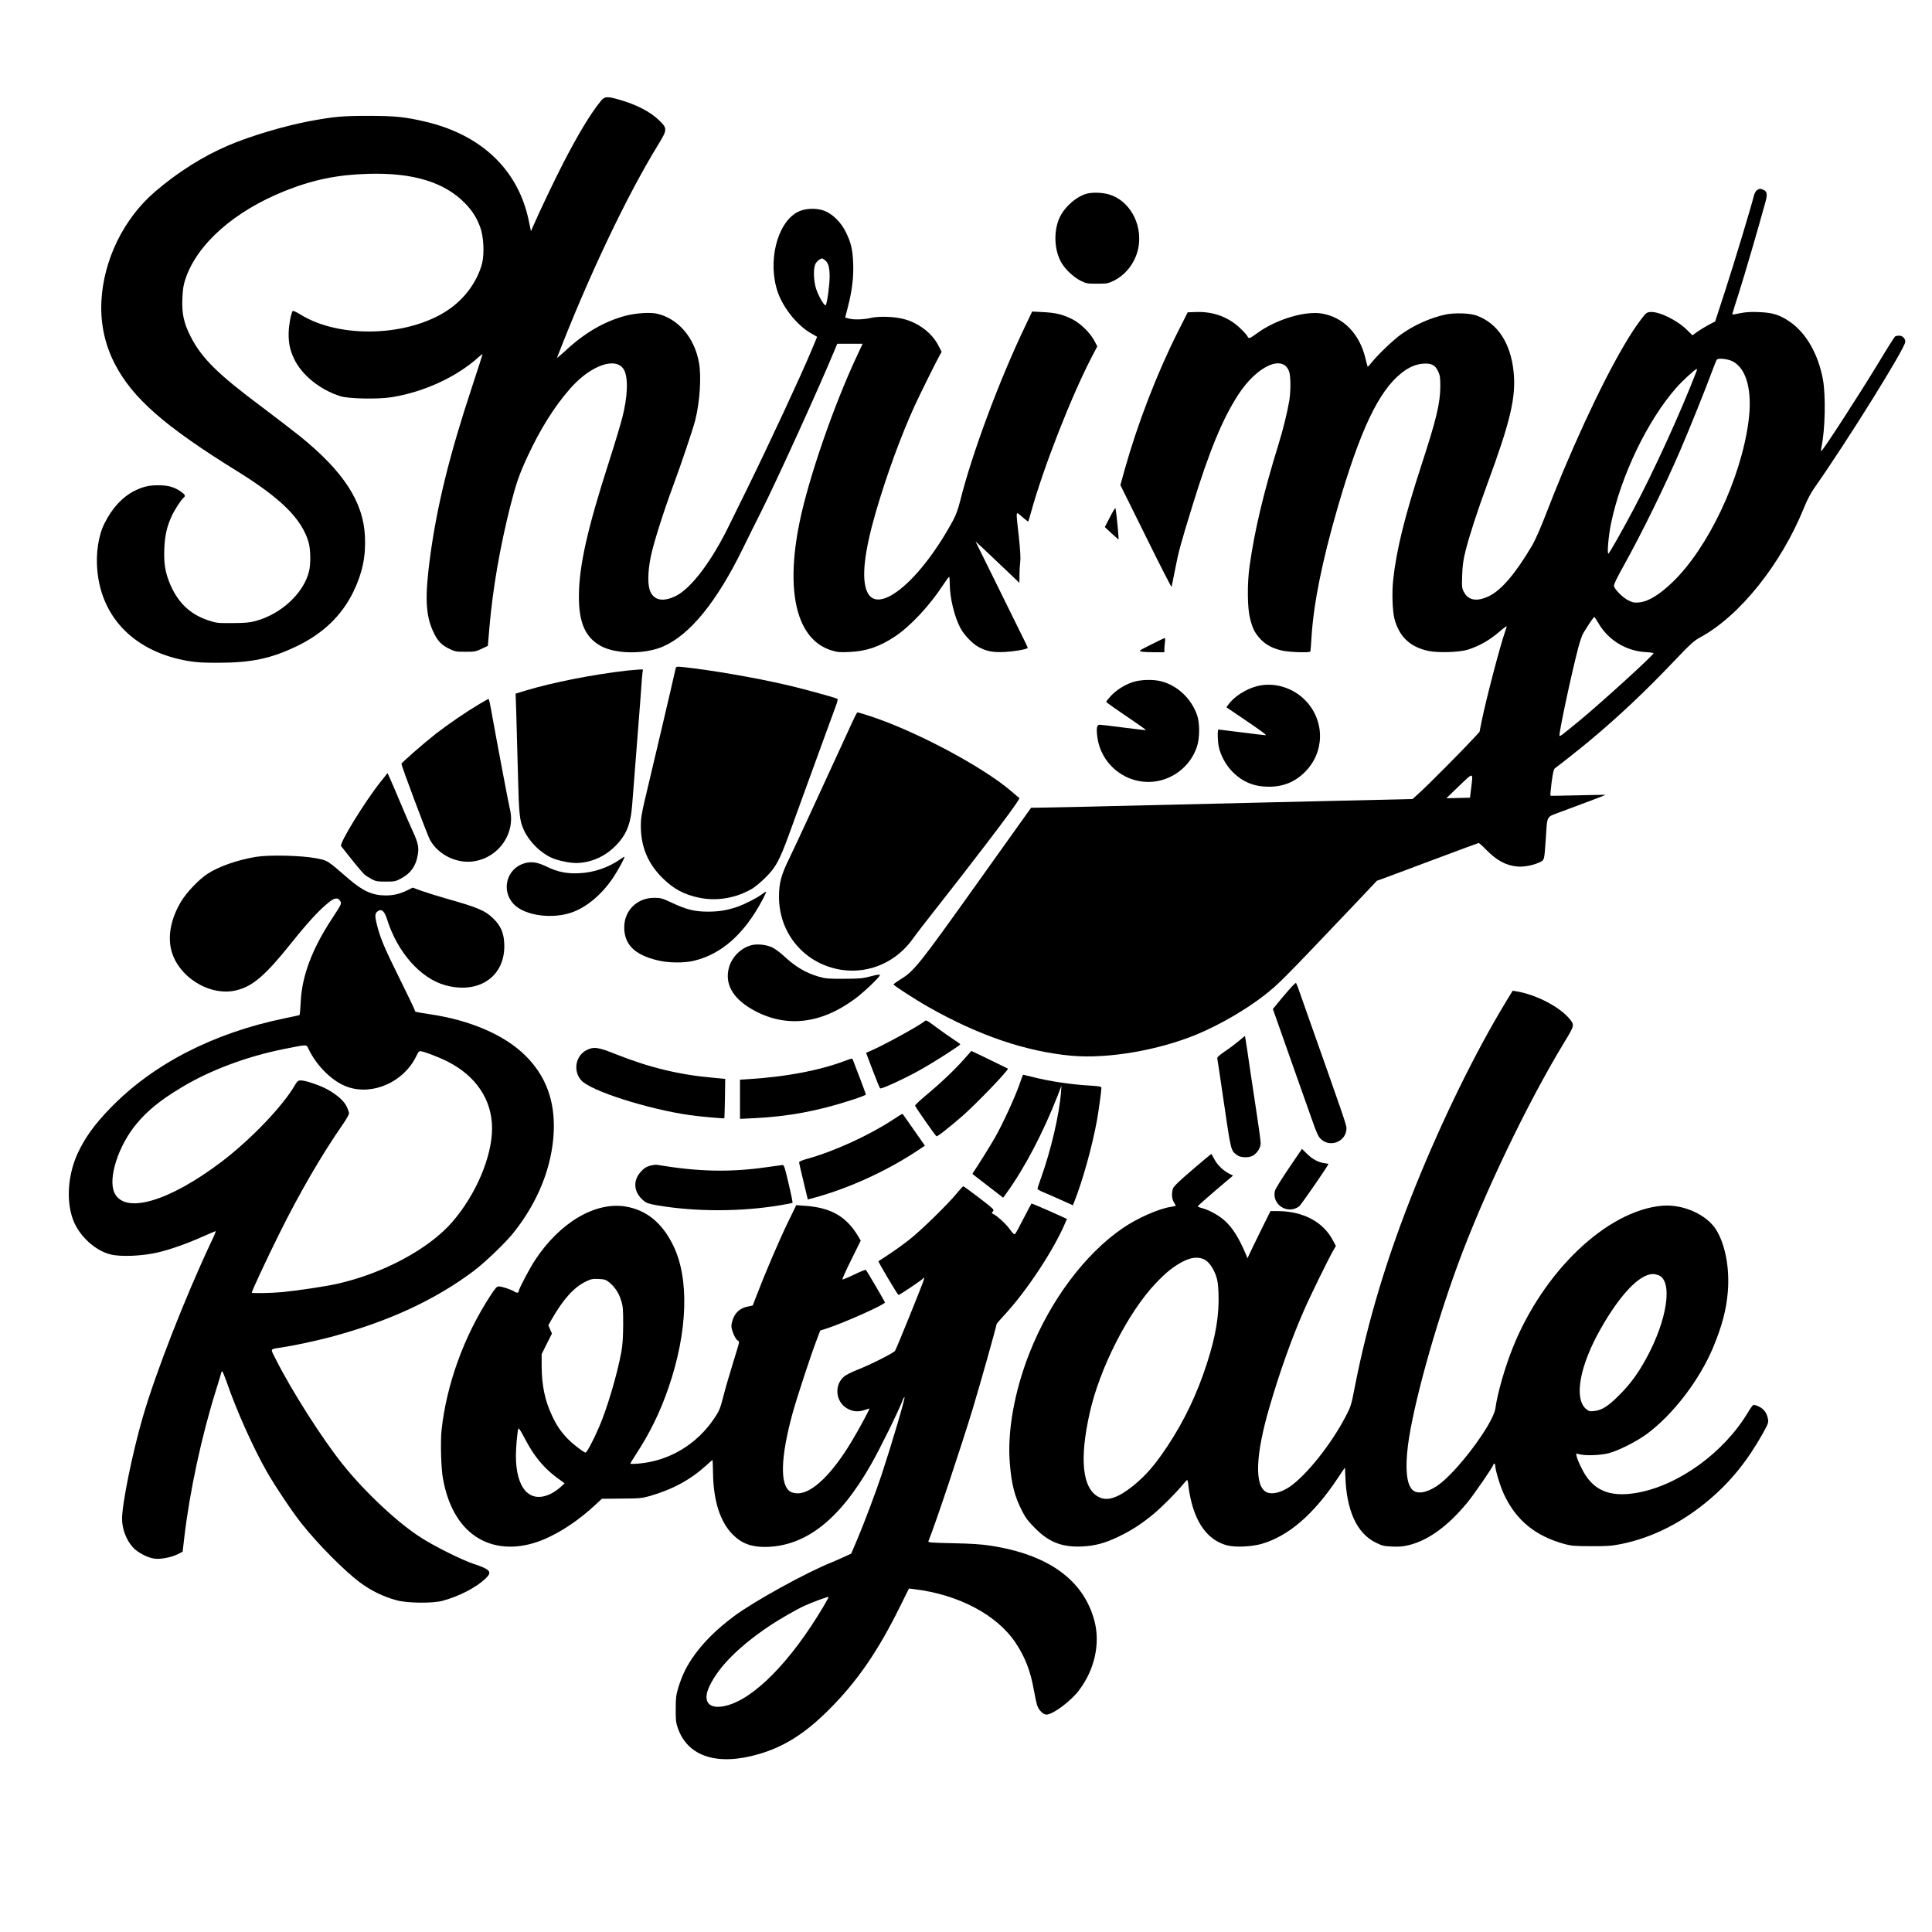 <?xml version="1.0" standalone="no"?>
<!DOCTYPE svg PUBLIC "-//W3C//DTD SVG 20010904//EN"
 "http://www.w3.org/TR/2001/REC-SVG-20010904/DTD/svg10.dtd">
<svg version="1.0" xmlns="http://www.w3.org/2000/svg"
 width="2026pt" height="2026pt" viewBox="0 0 2026 2026"
 preserveAspectRatio="xMidYMid meet">
<g transform="translate(0,2026) scale(0.1,-0.1)"
fill="#000000" stroke="none">
<path d="M6298 19198 c-109 -135 -236 -347 -392 -649 -96 -187 -251 -512 -321
-674 l-17 -40 -23 110 c-109 531 -494 900 -1080 1038 -218 51 -319 62 -605 62
-273 0 -355 -8 -611 -55 -266 -50 -626 -157 -854 -255 -267 -114 -529 -279
-768 -484 -331 -283 -544 -721 -564 -1156 -10 -233 37 -450 142 -653 186 -358
520 -651 1277 -1120 467 -289 681 -502 754 -748 21 -72 24 -226 5 -304 -55
-229 -291 -449 -560 -522 -62 -17 -107 -21 -241 -22 -157 -1 -170 0 -254 28
-196 64 -327 192 -410 399 -45 114 -59 206 -53 352 6 140 26 229 76 340 30 66
98 172 125 194 25 21 19 34 -32 69 -66 45 -131 63 -227 63 -101 1 -161 -13
-252 -57 -127 -63 -237 -181 -317 -342 -64 -127 -93 -317 -75 -498 47 -500
398 -850 949 -945 90 -15 160 -20 318 -19 350 0 558 45 827 175 275 133 469
320 591 570 94 195 131 368 121 580 -16 361 -225 682 -682 1051 -83 66 -265
206 -405 311 -462 345 -627 509 -743 738 -71 142 -92 240 -84 403 4 90 11 136
32 197 122 366 512 711 1046 924 292 116 548 169 869 178 471 14 801 -87 1017
-309 76 -78 122 -151 158 -248 37 -98 46 -279 21 -380 -48 -188 -181 -372
-355 -489 -415 -282 -1137 -305 -1549 -50 -52 32 -79 43 -84 36 -19 -35 -40
-153 -41 -232 -1 -108 14 -176 58 -270 80 -168 273 -324 485 -390 83 -27 393
-33 533 -11 341 54 684 211 917 422 22 20 40 33 40 28 0 -4 -49 -156 -109
-338 -237 -716 -367 -1244 -440 -1781 -57 -424 -49 -615 33 -791 44 -94 84
-137 164 -176 63 -31 73 -33 172 -33 97 0 110 2 170 31 l66 31 17 200 c35 403
110 834 217 1260 63 246 94 336 184 530 133 286 280 520 446 709 214 244 481
338 563 197 47 -82 40 -283 -18 -506 -19 -73 -79 -274 -135 -447 -228 -709
-315 -1092 -319 -1406 -4 -291 66 -451 235 -541 158 -84 461 -85 649 -2 281
122 564 471 836 1029 55 113 138 279 184 370 167 331 614 1313 778 1710 l27
65 133 0 133 0 -56 -120 c-243 -516 -511 -1290 -605 -1751 -152 -740 -28
-1235 337 -1345 61 -19 86 -21 187 -16 177 8 315 55 477 163 159 105 361 321
501 535 32 49 61 89 66 89 4 0 7 -33 7 -73 0 -148 51 -355 116 -471 38 -68
124 -157 181 -188 89 -49 154 -61 282 -55 94 5 224 27 239 42 2 2 -29 67 -69
146 -39 79 -163 330 -275 558 l-204 413 80 -73 c44 -41 147 -139 230 -218
l150 -143 1 83 c0 46 4 108 8 138 5 37 0 121 -15 265 -32 288 -36 267 36 205
33 -29 62 -50 63 -48 2 2 16 49 31 104 130 467 419 1205 634 1620 l59 113 -31
59 c-45 84 -146 183 -232 226 -98 49 -170 67 -304 74 l-116 6 -78 -164 c-266
-555 -556 -1334 -676 -1819 -23 -90 -44 -149 -77 -210 -182 -336 -403 -615
-592 -748 -152 -107 -262 -105 -309 6 -60 138 -28 417 93 834 116 396 261 792
406 1111 60 130 229 471 265 534 l19 33 -34 66 c-68 132 -207 238 -366 279
-96 25 -257 31 -342 11 -81 -18 -180 -21 -234 -6 l-36 10 28 109 c45 173 62
317 56 461 -6 146 -22 214 -77 326 -50 103 -139 191 -227 224 -85 32 -207 26
-282 -15 -216 -118 -314 -528 -203 -844 59 -164 203 -343 345 -425 l66 -38
-15 -37 c-8 -20 -30 -72 -49 -117 -104 -249 -437 -966 -671 -1442 -70 -141
-153 -312 -186 -378 -183 -378 -401 -665 -561 -744 -127 -62 -220 -49 -264 40
-33 63 -32 209 2 374 27 134 131 463 232 736 84 225 208 594 233 690 49 191
67 461 40 607 -47 263 -218 462 -439 513 -71 17 -221 7 -326 -20 -229 -60
-438 -182 -646 -378 -46 -42 -80 -70 -77 -62 328 848 727 1689 1058 2229 100
163 100 174 11 260 -93 90 -234 163 -415 215 -130 38 -156 36 -198 -16z m2355
-1668 c34 -27 47 -76 47 -174 0 -79 -25 -269 -40 -295 -11 -20 -76 90 -103
174 -25 82 -29 203 -8 253 12 28 50 60 72 62 4 0 18 -9 32 -20z"/>
<path d="M18423 18265 c-11 -8 -26 -35 -32 -62 -33 -131 -204 -695 -298 -986
l-107 -328 -69 -36 c-37 -20 -91 -53 -119 -73 l-50 -36 -57 56 c-101 101 -292
195 -384 188 -40 -3 -45 -7 -109 -92 -200 -266 -505 -864 -803 -1571 -51 -121
-134 -327 -184 -458 -54 -140 -113 -274 -143 -325 -173 -293 -321 -468 -451
-532 -127 -62 -218 -48 -265 41 -22 41 -23 52 -19 179 4 104 12 162 36 255 39
157 123 415 228 700 244 662 303 913 275 1181 -32 299 -168 505 -388 585 -71
26 -233 31 -329 10 -155 -34 -323 -109 -455 -202 -84 -59 -245 -212 -311 -294
-24 -30 -45 -53 -47 -51 -1 2 -12 41 -23 87 -61 258 -230 432 -456 471 -178
30 -480 -61 -677 -204 -87 -63 -89 -64 -106 -32 -8 15 -45 55 -82 89 -122 113
-278 169 -453 163 l-90 -3 -106 -210 c-216 -429 -420 -959 -554 -1436 l-46
-166 267 -539 c146 -297 268 -534 270 -529 2 6 17 82 34 170 39 203 59 275
186 687 178 577 316 909 481 1162 198 304 474 425 533 234 16 -53 16 -202 0
-300 -19 -114 -64 -300 -113 -458 -155 -499 -251 -903 -303 -1275 -26 -182
-24 -435 4 -548 27 -108 51 -156 110 -219 57 -61 134 -101 235 -122 77 -16
286 -22 288 -8 4 22 7 68 13 162 23 352 112 789 272 1343 238 818 429 1222
670 1415 78 62 152 94 234 99 82 5 122 -16 153 -85 18 -39 21 -64 21 -157 -2
-177 -41 -341 -199 -825 -176 -541 -262 -889 -295 -1199 -15 -134 -8 -331 14
-414 51 -186 164 -292 356 -333 103 -22 329 -14 415 14 122 40 223 97 329 188
42 36 76 61 76 56 0 -5 -7 -29 -16 -53 -54 -153 -199 -709 -246 -939 l-23
-115 -74 -80 c-120 -129 -469 -480 -552 -555 l-76 -69 -1504 -35 c-827 -20
-1702 -40 -1944 -46 -242 -5 -465 -10 -496 -10 l-56 0 -569 -797 c-611 -857
-657 -914 -801 -1003 -40 -25 -73 -49 -73 -53 0 -11 233 -162 370 -239 524
-297 1018 -465 1496 -509 378 -34 911 56 1317 225 236 98 512 258 704 408 155
121 189 156 936 942 l246 260 113 41 c62 23 300 112 529 198 230 86 421 157
425 157 5 0 40 -31 78 -70 112 -114 208 -166 330 -177 69 -6 173 15 236 47 46
23 44 16 60 245 18 255 -1 221 158 282 76 29 212 80 305 114 92 34 166 63 165
64 -2 1 -131 -1 -288 -5 -157 -4 -288 -6 -291 -4 -3 2 2 65 12 140 15 111 22
139 38 150 50 36 252 196 363 288 308 258 580 514 886 836 168 176 205 210
267 244 417 224 854 769 1095 1367 29 73 68 147 105 200 353 503 955 1471 955
1535 0 35 -29 64 -63 64 -18 0 -37 -4 -44 -8 -6 -4 -81 -122 -165 -262 -203
-336 -594 -939 -609 -940 -4 0 -3 19 2 43 39 181 46 540 15 709 -50 267 -176
487 -347 604 -107 73 -178 95 -320 101 -86 4 -138 1 -199 -11 -45 -10 -83 -16
-85 -14 -1 2 31 107 72 233 60 189 198 660 278 952 20 73 15 105 -20 121 -34
16 -46 15 -72 -3z m-254 -1794 c148 -76 210 -313 166 -636 -80 -598 -424
-1323 -797 -1681 -138 -132 -254 -203 -349 -211 -49 -5 -67 -2 -113 21 -57 28
-142 112 -151 150 -4 14 28 82 106 221 189 341 416 803 586 1195 92 212 277
672 338 840 21 58 43 111 49 119 14 18 114 8 165 -18z m-378 -103 c-172 -445
-445 -1042 -663 -1453 -111 -209 -245 -446 -260 -460 -18 -17 -1 188 27 320
104 498 382 1076 682 1417 65 74 200 198 215 198 4 0 4 -10 -1 -22z m-1032
-2638 c102 -179 290 -296 494 -308 48 -2 87 -8 87 -12 0 -20 -544 -515 -775
-706 -181 -149 -205 -167 -211 -161 -12 11 127 662 197 927 17 63 40 131 52
150 54 89 109 170 115 170 4 0 22 -27 41 -60z m-1331 -1730 l-13 -105 -124 -3
-124 -3 134 129 c153 147 147 148 127 -18z"/>
<path d="M11383 18225 c-92 -28 -200 -120 -255 -215 -85 -147 -80 -377 12
-520 43 -67 127 -142 198 -177 52 -26 67 -28 167 -28 104 0 114 2 176 32 137
68 237 209 260 366 35 238 -100 473 -307 537 -76 23 -187 26 -251 5z"/>
<path d="M11641 14840 l-55 -107 68 -64 c38 -35 72 -65 75 -67 6 -2 -19 263
-31 328 -2 9 -27 -31 -57 -90z"/>
<path d="M12071 13501 c-129 -65 -133 -68 -101 -74 18 -4 79 -7 136 -7 l104 0
0 29 c0 15 3 49 6 75 4 25 3 46 -2 45 -5 0 -69 -31 -143 -68z"/>
<path d="M7086 13253 c-2 -10 -28 -119 -56 -243 -46 -199 -108 -463 -265
-1126 -37 -156 -45 -208 -45 -285 1 -218 72 -391 225 -544 116 -116 229 -177
387 -209 187 -39 386 -4 556 95 31 19 95 72 142 119 106 106 143 174 245 452
40 112 126 347 190 523 64 176 152 417 195 535 43 118 90 246 104 284 15 38
23 73 19 77 -9 8 -239 73 -438 123 -291 73 -727 153 -1058 196 -192 24 -194
24 -201 3z"/>
<path d="M6585 13229 c-357 -40 -786 -124 -1074 -211 l-104 -32 7 -206 c3
-113 11 -394 17 -625 11 -443 17 -500 63 -600 56 -122 172 -237 292 -291 63
-28 185 -54 254 -54 141 0 289 60 395 161 131 124 179 237 195 457 15 198 48
621 84 1077 3 33 8 101 11 150 3 50 8 111 11 138 l6 47 -39 -1 c-21 -1 -74 -6
-118 -10z"/>
<path d="M11879 13107 c-91 -31 -172 -83 -230 -145 -27 -30 -49 -57 -49 -62 0
-4 95 -72 211 -150 116 -78 209 -144 206 -146 -2 -2 -107 10 -232 26 -126 17
-240 30 -252 30 -32 0 -38 -35 -25 -134 37 -266 267 -466 535 -466 228 1 434
149 508 367 31 91 32 250 2 335 -61 173 -204 308 -374 353 -84 23 -221 19
-300 -8z"/>
<path d="M13180 13064 c-116 -30 -241 -111 -300 -194 l-19 -27 97 -66 c251
-169 331 -227 315 -227 -10 0 -124 13 -253 30 -129 16 -238 30 -242 30 -12 0
-10 -122 3 -182 18 -89 76 -194 144 -262 107 -107 227 -156 380 -156 153 0
275 50 380 155 207 207 210 531 9 745 -133 140 -335 201 -514 154z"/>
<path d="M5030 12879 c-146 -87 -330 -213 -460 -314 -131 -103 -360 -303 -360
-315 0 -23 269 -741 298 -795 86 -160 286 -257 468 -226 262 44 434 301 370
551 -12 48 -135 698 -181 955 -27 152 -36 195 -43 195 -4 -1 -45 -23 -92 -51z"/>
<path d="M8937 12687 c-25 -56 -66 -145 -90 -197 -46 -98 -195 -422 -389 -845
-61 -132 -141 -304 -179 -382 -88 -179 -110 -262 -110 -408 0 -391 275 -709
660 -766 293 -42 580 87 754 341 17 25 97 128 177 230 441 560 860 1109 913
1199 l18 30 -83 71 c-303 261 -1015 639 -1495 794 -62 20 -116 36 -121 36 -5
0 -29 -46 -55 -103z"/>
<path d="M3993 12064 c-168 -211 -437 -649 -416 -677 112 -143 221 -277 242
-295 14 -13 49 -35 76 -50 45 -24 60 -27 150 -27 95 0 103 2 163 34 98 53 152
128 172 240 15 86 7 127 -55 262 -29 63 -87 196 -128 295 -41 98 -88 208 -104
243 l-29 64 -71 -89z"/>
<path d="M2687 11275 c-194 -32 -388 -99 -509 -177 -90 -58 -224 -198 -281
-295 -101 -170 -138 -348 -103 -498 67 -285 401 -496 680 -431 175 41 308 155
584 501 174 217 291 344 393 425 60 48 95 50 118 9 14 -26 12 -31 -86 -180
-213 -324 -318 -606 -330 -882 -3 -70 -9 -129 -12 -131 -4 -3 -75 -18 -158
-35 -743 -153 -1375 -477 -1823 -938 -168 -172 -271 -315 -348 -483 -100 -221
-119 -489 -48 -685 62 -172 231 -330 397 -370 105 -26 324 -17 484 19 139 32
312 93 487 171 68 30 126 55 130 55 4 0 -18 -53 -49 -117 -272 -578 -581
-1368 -717 -1838 -108 -373 -216 -903 -216 -1062 0 -104 43 -220 111 -296 48
-56 157 -113 231 -122 65 -8 177 14 244 48 l49 25 18 153 c56 479 183 1069
333 1544 26 83 49 160 52 173 2 12 8 22 12 22 4 0 24 -48 45 -107 104 -303
279 -693 424 -948 84 -147 272 -428 366 -545 170 -214 443 -489 605 -611 119
-89 247 -152 391 -191 111 -30 376 -33 479 -5 179 49 352 139 453 235 71 68
50 94 -125 152 -118 39 -396 176 -543 269 -244 152 -594 479 -831 775 -217
271 -538 775 -704 1106 -57 114 -66 100 70 121 126 19 354 68 509 109 602 161
1093 387 1501 694 114 86 329 292 411 394 261 325 410 699 426 1067 13 325
-84 584 -298 796 -217 215 -575 370 -999 433 -156 24 -160 25 -160 40 0 7 -72
158 -160 335 -163 328 -206 432 -241 578 -21 89 -17 112 22 133 35 19 61 -8
88 -91 108 -343 347 -615 605 -689 195 -56 378 -24 495 85 93 87 138 214 128
362 -6 104 -38 175 -109 246 -90 89 -163 120 -508 217 -80 23 -189 57 -244 76
l-99 36 -56 -28 c-78 -38 -144 -54 -226 -54 -139 0 -241 46 -390 175 -230 199
-217 191 -346 216 -149 28 -488 36 -622 14z m547 -2012 c89 -187 258 -350 416
-403 263 -88 581 54 712 318 30 61 32 63 62 56 46 -9 193 -67 266 -104 302
-152 470 -403 470 -703 0 -297 -170 -696 -417 -981 -246 -284 -727 -542 -1213
-650 -129 -28 -409 -70 -575 -86 -106 -10 -315 -14 -315 -6 0 16 159 358 285
611 216 436 446 832 673 1159 34 49 62 99 62 111 0 11 -12 45 -26 74 -29 58
-98 119 -199 176 -73 41 -230 95 -278 95 -31 0 -38 -5 -63 -47 -129 -224 -467
-575 -771 -806 -556 -421 -1019 -554 -1124 -323 -68 149 42 491 230 718 117
141 249 249 470 382 302 183 687 327 1081 406 248 49 232 49 254 3z"/>
<path d="M6503 11248 c-127 -87 -275 -138 -428 -145 -131 -7 -228 13 -349 72
-92 44 -154 53 -227 32 -186 -55 -247 -284 -113 -427 117 -125 417 -164 630
-81 151 59 303 191 416 361 54 82 123 209 116 215 -2 2 -22 -10 -45 -27z"/>
<path d="M7988 10881 c-52 -39 -180 -104 -258 -131 -107 -36 -189 -50 -306
-50 -139 0 -224 21 -376 92 -105 49 -118 53 -188 53 -177 0 -311 -130 -314
-304 -2 -184 107 -294 351 -352 110 -27 276 -29 376 -5 293 69 532 281 722
639 26 48 43 87 38 86 -4 0 -25 -13 -45 -28z"/>
<path d="M7884 10349 c-111 -26 -209 -123 -240 -236 -45 -167 36 -316 235
-433 348 -203 723 -165 1091 109 96 72 265 234 257 247 -4 7 -40 1 -99 -15
-82 -22 -114 -24 -278 -25 -164 -1 -194 2 -263 22 -136 39 -243 102 -365 215
-40 38 -98 80 -126 93 -60 27 -152 38 -212 23z"/>
<path d="M13513 9876 c-40 -45 -93 -108 -118 -140 l-47 -57 82 -232 c45 -127
122 -344 170 -482 49 -137 118 -333 154 -435 55 -157 70 -190 100 -217 100
-92 266 -20 266 116 0 33 -26 110 -405 1181 -48 135 -94 265 -102 290 -9 25
-19 48 -22 52 -4 4 -39 -30 -78 -76z"/>
<path d="M15782 9738 c-313 -517 -656 -1217 -937 -1913 -296 -734 -500 -1407
-637 -2105 -38 -197 -42 -210 -98 -316 -150 -288 -408 -612 -584 -734 -93 -63
-189 -86 -246 -57 -126 64 -115 387 31 887 106 364 232 720 361 1014 66 152
255 538 311 636 l26 44 -32 60 c-104 196 -315 306 -585 306 l-69 0 -105 -212
c-57 -117 -112 -229 -120 -248 l-16 -35 -12 30 c-77 184 -146 294 -232 369
-61 54 -163 109 -230 126 -27 7 -48 16 -48 20 0 4 83 78 185 165 l185 157 -39
20 c-61 30 -124 90 -155 149 -16 30 -30 56 -32 58 -2 2 -91 -72 -198 -164
-135 -115 -198 -176 -205 -197 -17 -48 -13 -110 9 -146 11 -18 20 -34 20 -36
0 -2 -21 -7 -47 -11 -127 -18 -350 -116 -505 -221 -398 -271 -763 -758 -981
-1309 -160 -405 -236 -831 -207 -1164 18 -220 50 -342 128 -496 37 -72 64
-108 137 -181 146 -148 285 -201 495 -191 134 7 236 34 378 102 138 66 248
138 367 237 92 76 253 239 314 316 19 23 37 42 41 42 4 0 10 -31 13 -68 4 -38
18 -113 32 -167 63 -249 192 -404 375 -451 86 -22 254 -14 360 16 279 80 545
308 795 684 42 64 78 116 79 116 0 0 2 -39 4 -88 11 -361 120 -601 318 -698
66 -33 84 -38 172 -42 77 -3 115 0 180 16 202 51 404 198 605 440 74 89 277
385 277 403 0 5 5 9 10 9 6 0 10 -8 10 -19 0 -47 53 -221 94 -307 128 -269
328 -432 634 -516 66 -18 106 -22 277 -22 170 -1 217 3 313 22 333 67 651 229
940 477 220 189 393 406 550 687 54 98 59 111 52 147 -11 63 -41 104 -93 130
-26 13 -53 21 -60 18 -8 -3 -32 -36 -55 -75 -252 -424 -731 -771 -1169 -847
-289 -50 -465 28 -577 257 -26 51 -49 107 -52 125 l-6 31 38 -9 c69 -16 215
-10 300 11 104 26 298 124 406 204 275 205 548 562 692 904 94 225 140 400
155 586 20 247 -26 493 -121 648 -99 161 -349 273 -568 254 -579 -51 -1248
-689 -1569 -1496 -80 -200 -159 -476 -179 -627 -23 -166 -414 -685 -614 -816
-113 -74 -208 -88 -258 -39 -60 61 -76 224 -45 467 54 417 279 1230 523 1895
271 737 732 1699 1115 2328 108 178 109 182 60 243 -102 128 -350 258 -559
293 l-41 7 -81 -133z m-3156 -2684 c47 -22 92 -83 122 -162 20 -55 26 -92 30
-198 8 -225 -29 -448 -123 -736 -101 -313 -234 -592 -405 -852 -135 -205 -232
-317 -366 -426 -161 -129 -273 -166 -363 -118 -170 88 -203 391 -95 876 104
471 403 1059 693 1364 111 117 186 177 288 230 84 43 158 51 219 22z m4769
-168 c149 -63 89 -468 -131 -870 -89 -163 -170 -273 -289 -391 -111 -112 -179
-154 -258 -162 -47 -5 -56 -2 -84 21 -131 110 -67 457 155 846 204 358 404
567 545 570 15 0 43 -6 62 -14z"/>
<path d="M9695 9551 c-40 -39 -435 -256 -562 -309 l-51 -22 69 -182 c38 -100
73 -186 78 -191 12 -12 268 107 436 202 138 78 405 249 405 260 0 3 -35 29
-78 56 -42 28 -120 83 -174 123 -99 74 -107 78 -123 63z"/>
<path d="M12990 9343 c-36 -30 -102 -80 -148 -110 -57 -39 -81 -62 -77 -72 2
-9 30 -189 60 -401 86 -585 80 -563 149 -614 38 -29 134 -29 173 0 44 33 73
82 73 125 0 21 -15 138 -34 261 -19 123 -53 350 -76 505 -22 155 -44 299 -48
321 l-7 39 -65 -54z"/>
<path d="M6149 9247 c-115 -61 -141 -219 -53 -317 99 -110 697 -301 1139 -364
94 -14 357 -37 361 -33 1 1 4 95 6 208 l3 205 -135 13 c-351 31 -666 108
-1012 246 -185 75 -234 81 -309 42z"/>
<path d="M10115 9159 c-95 -109 -244 -251 -395 -377 -69 -57 -124 -109 -124
-116 1 -13 210 -312 224 -321 10 -6 118 79 270 210 147 128 493 488 479 499
-6 4 -381 186 -383 185 0 0 -32 -36 -71 -80z"/>
<path d="M8860 9135 c-269 -101 -613 -166 -1002 -191 l-98 -6 0 -205 0 -206
148 7 c360 18 668 75 1030 193 78 25 142 50 142 55 0 7 -77 213 -135 361 -9
21 -6 21 -85 -8z"/>
<path d="M10692 8892 c-46 -133 -178 -421 -258 -561 -55 -96 -191 -313 -229
-367 -5 -7 -7 -15 -5 -17 3 -2 76 -58 162 -125 l158 -122 33 46 c190 262 386
635 539 1027 l39 102 -5 -72 c-19 -237 -105 -605 -210 -898 -20 -55 -36 -105
-36 -111 0 -7 28 -23 63 -37 34 -14 117 -50 185 -81 l123 -55 11 27 c93 234
192 591 243 872 16 91 45 302 45 331 0 15 -15 18 -107 24 -223 13 -440 46
-635 96 -42 10 -78 19 -80 19 -1 0 -18 -44 -36 -98z"/>
<path d="M9368 8521 c-253 -167 -624 -336 -900 -412 -57 -16 -88 -29 -88 -38
0 -8 21 -98 46 -202 l45 -187 72 19 c368 101 766 284 1092 502 l64 43 -105
150 c-58 82 -111 157 -117 167 -7 9 -14 17 -17 16 -3 0 -44 -26 -92 -58z"/>
<path d="M13515 8009 c-77 -113 -141 -218 -146 -238 -33 -146 138 -252 256
-160 21 17 305 428 305 442 0 3 -20 7 -45 10 -63 9 -122 41 -181 99 l-51 50
-138 -203z"/>
<path d="M6815 8035 c-36 -9 -61 -25 -91 -58 -92 -96 -80 -223 27 -309 30 -25
56 -33 148 -49 397 -67 873 -67 1281 2 69 11 128 23 131 25 3 2 -15 92 -41
201 -41 177 -48 198 -65 196 -11 -1 -83 -11 -160 -22 -387 -56 -719 -49 -1155
24 -14 2 -47 -2 -75 -10z"/>
<path d="M10039 7753 c-90 -113 -387 -403 -509 -497 -63 -49 -160 -119 -215
-154 -55 -36 -101 -67 -103 -68 -6 -4 202 -354 210 -354 11 0 215 136 247 164
l24 21 -7 -30 c-10 -39 -283 -714 -300 -740 -16 -24 -256 -145 -399 -201 -54
-21 -114 -52 -134 -68 -108 -89 -92 -266 31 -336 59 -34 118 -39 186 -15 23 8
45 15 47 15 8 0 -103 -206 -183 -340 -205 -344 -417 -550 -567 -550 -28 0 -61
7 -78 17 -112 66 -104 359 21 818 44 161 194 619 255 776 l36 96 57 18 c173
54 622 254 622 277 0 7 -187 327 -200 341 -4 4 -59 -18 -123 -49 -65 -32 -120
-54 -123 -51 -4 3 38 96 93 207 l99 200 -25 43 c-124 209 -284 302 -554 322
l-97 7 -89 -183 c-92 -189 -244 -546 -321 -749 -24 -63 -45 -117 -46 -119 -2
-2 -25 -7 -51 -12 -70 -13 -120 -51 -149 -112 -13 -29 -24 -70 -24 -93 0 -43
43 -142 66 -151 8 -3 14 -12 14 -20 0 -8 -29 -107 -65 -221 -35 -114 -81 -270
-100 -347 -32 -124 -42 -149 -89 -220 -185 -280 -475 -455 -800 -483 -47 -4
-86 -4 -86 0 0 4 29 51 64 105 141 216 249 437 335 687 204 590 222 1153 48
1501 -116 233 -276 364 -493 402 -321 55 -697 -168 -957 -567 -56 -86 -167
-298 -167 -318 0 -20 -19 -23 -43 -8 -32 22 -135 56 -166 56 -22 0 -36 -16
-93 -104 -275 -423 -457 -929 -508 -1406 -12 -121 -5 -399 15 -505 57 -321
204 -548 419 -651 189 -91 421 -83 658 21 171 76 354 199 516 350 l74 68 206
2 c190 1 214 4 297 27 240 70 425 170 592 322 33 31 63 56 65 56 1 0 4 -61 5
-135 4 -293 74 -512 205 -645 92 -94 195 -133 343 -132 422 5 779 284 1110
867 98 172 286 554 336 684 5 13 12 22 14 19 9 -9 -135 -494 -239 -810 -63
-189 -184 -510 -258 -685 l-62 -145 -76 -35 c-41 -19 -97 -44 -125 -55 -269
-107 -818 -410 -1030 -568 -191 -143 -334 -287 -441 -446 -64 -97 -104 -182
-141 -301 -23 -76 -27 -107 -27 -223 -1 -116 2 -144 22 -201 103 -299 413
-400 847 -274 266 77 484 214 731 460 298 295 522 620 755 1094 l91 183 56 -7
c463 -56 866 -269 1061 -561 99 -147 158 -299 192 -494 11 -63 27 -136 35
-162 17 -52 63 -98 98 -98 66 0 252 138 339 252 165 216 227 490 164 730 -113
428 -482 696 -1089 789 -97 15 -204 22 -396 26 -237 5 -262 7 -256 22 68 164
342 984 464 1386 79 261 250 869 250 887 0 6 34 46 75 90 236 251 528 693 648
980 l15 36 -184 83 c-102 45 -186 80 -188 78 -2 -2 -38 -71 -81 -154 -42 -82
-82 -156 -89 -163 -10 -11 -22 -1 -61 53 -43 58 -140 145 -177 158 -10 3 -9 9
4 23 16 18 11 24 -143 142 -87 67 -163 122 -167 122 -5 0 -33 -30 -63 -67z
m-3652 -939 c60 -49 101 -110 125 -187 21 -64 23 -92 23 -257 -1 -133 -6 -213
-19 -285 -42 -233 -152 -605 -236 -795 -69 -158 -131 -271 -143 -263 -51 28
-142 101 -188 149 -71 76 -111 134 -159 236 -76 161 -110 323 -110 529 l0 119
54 108 54 108 -19 43 -19 43 32 57 c124 217 235 341 363 403 52 25 69 29 132
26 62 -3 76 -7 110 -34z m-784 -1806 c71 -100 148 -178 236 -243 l82 -60 -46
-42 c-25 -23 -69 -53 -98 -67 -220 -108 -367 52 -367 399 0 86 15 253 26 285
3 9 29 -31 63 -97 32 -62 79 -140 104 -175z m3032 -1595 c-339 -571 -723 -964
-1017 -1039 -182 -47 -257 38 -178 204 97 205 312 420 640 639 101 67 277 168
359 205 81 37 245 97 250 92 2 -2 -22 -47 -54 -101z"/>
</g>
</svg>
